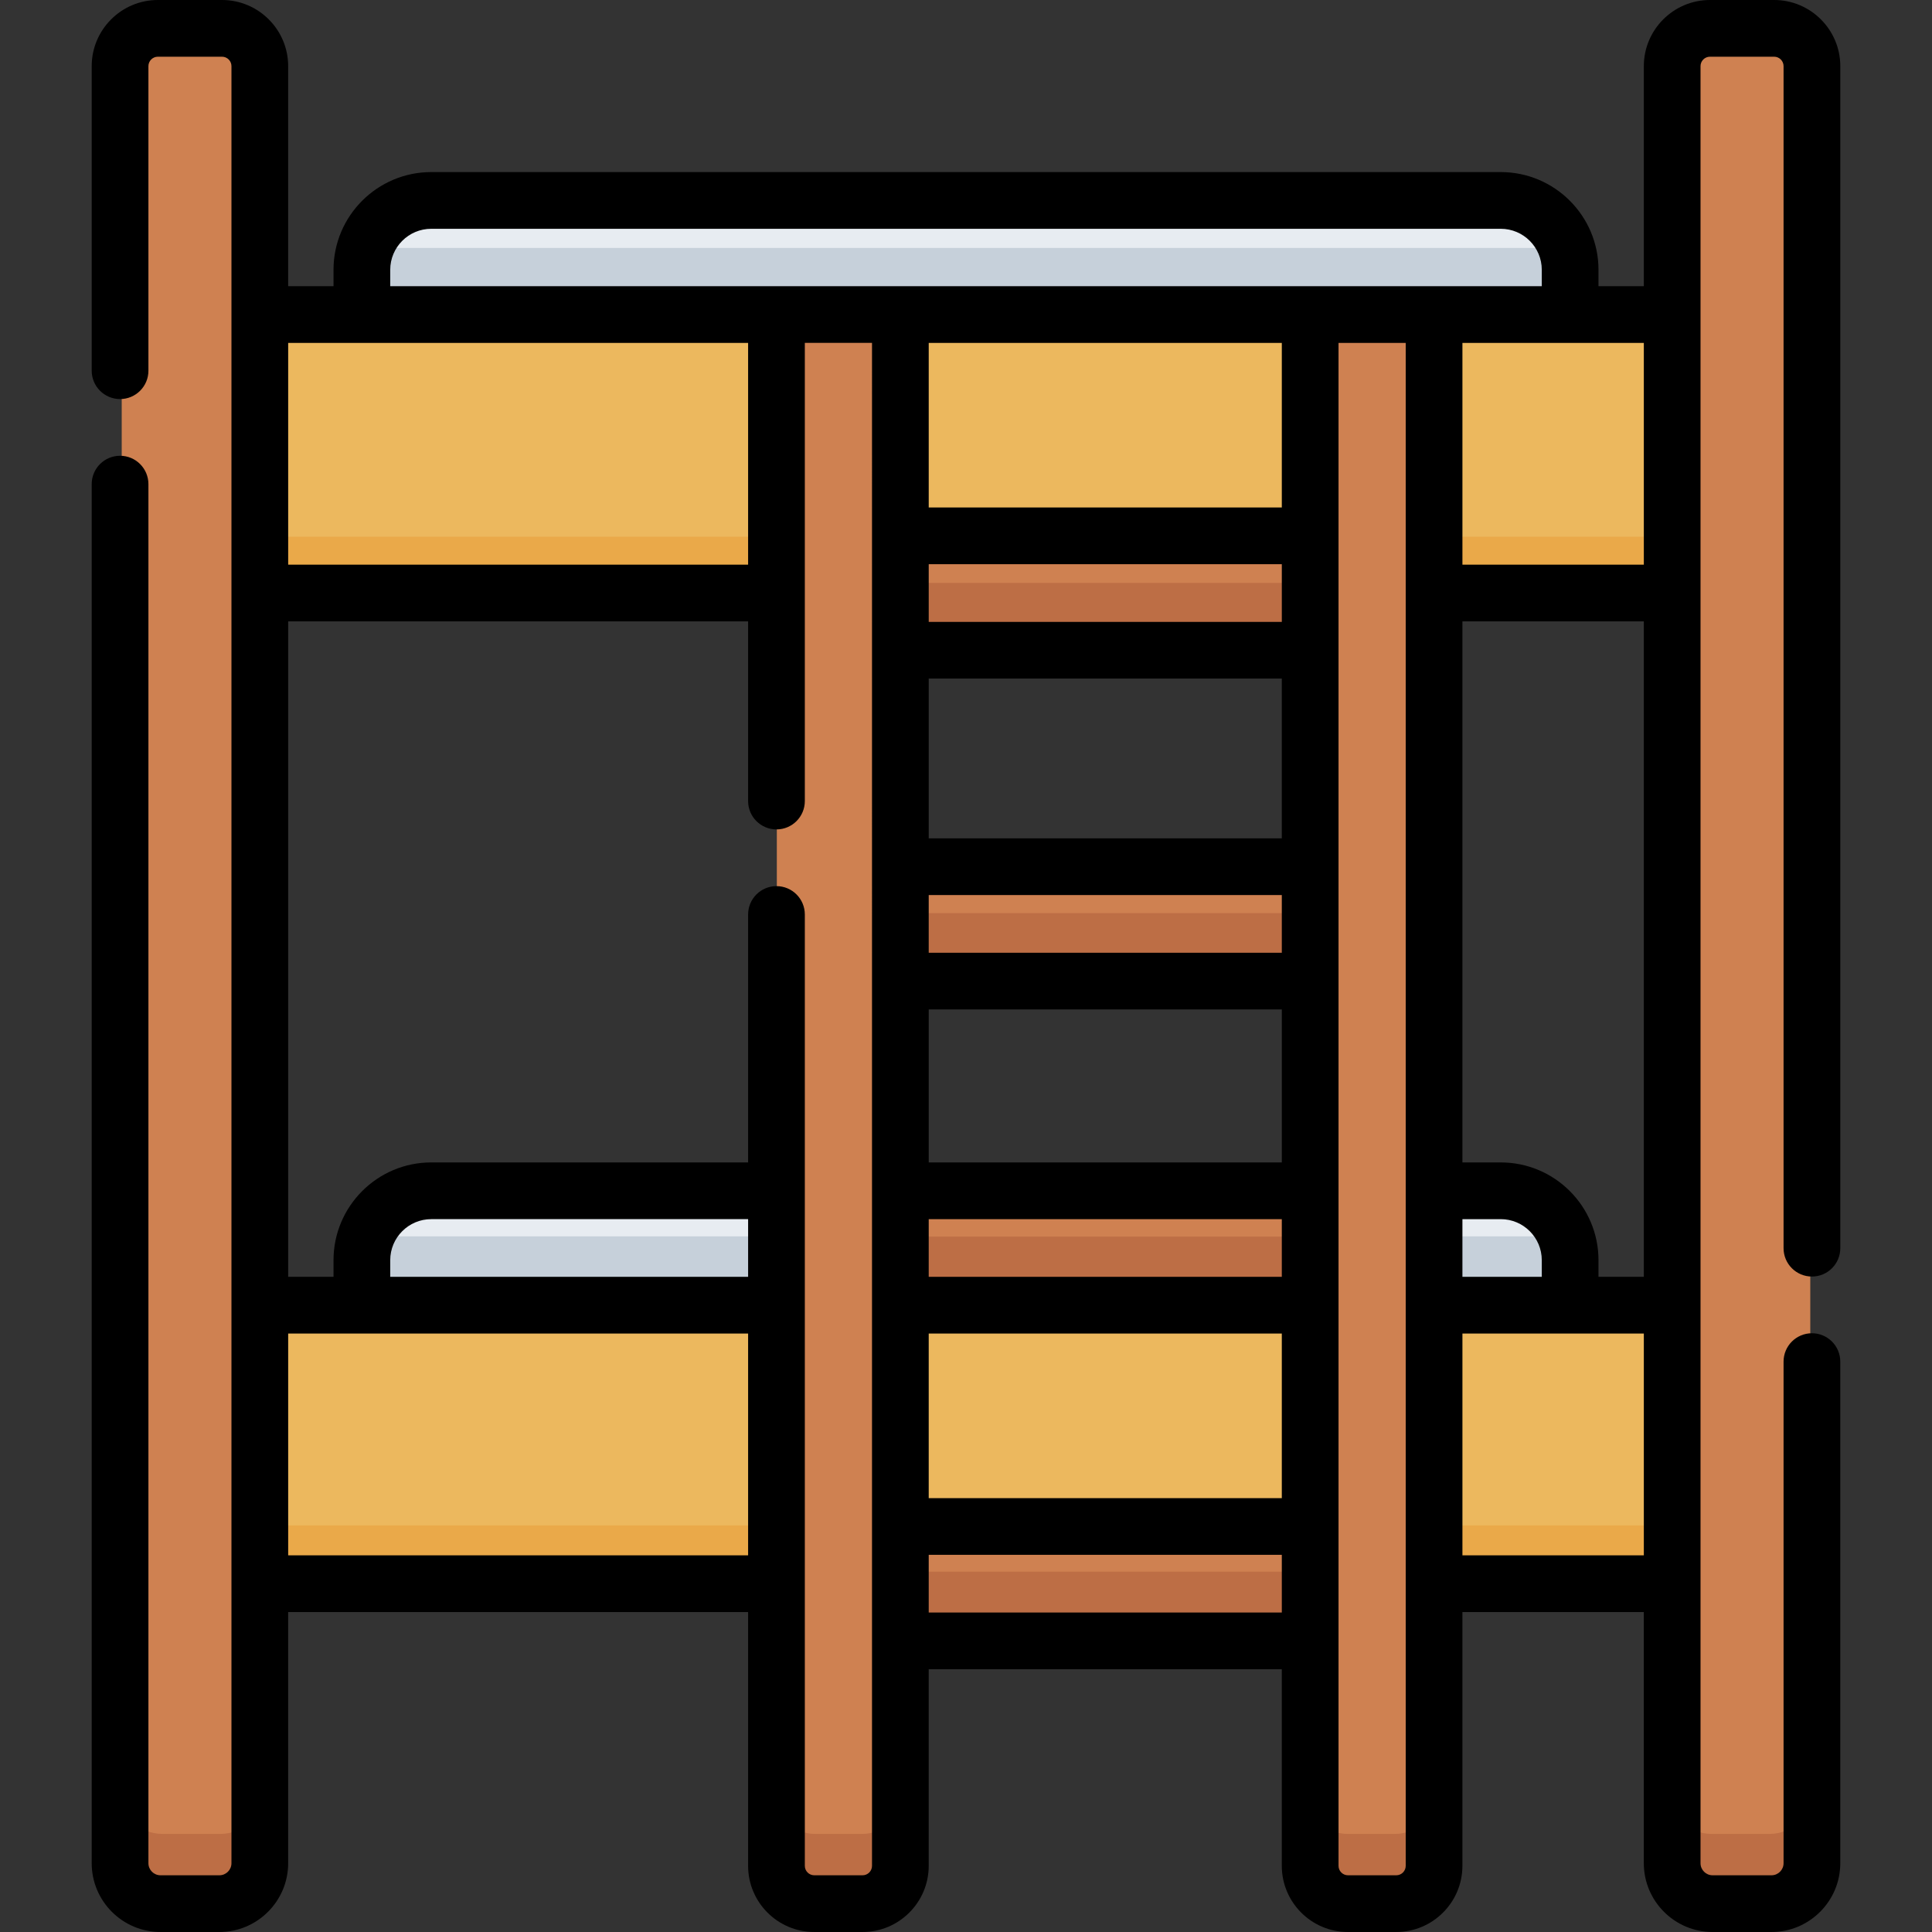 <svg id="Capa_1" enable-background="new 0 0 512 512" height="512" viewBox="0 0 512 512" width="512" xmlns="http://www.w3.org/2000/svg"><rect x="0" y="0" width="512" height="512" fill="#333333" stroke="none"/><g><g><path d="m415.789 345.637h-319.578v-11.832c0-10.134 8.215-18.349 18.349-18.349h282.88c10.134 0 18.349 8.215 18.349 18.349z" fill="#e7ecf1"/><path d="m97.296 327.637c-.69 1.93-1.085 4.001-1.085 6.168v11.832h319.578v-11.832c0-2.167-.395-4.238-1.085-6.168z" fill="#c6d0da"/><path d="m415.789 83.695h-319.578v-11.832c0-10.134 8.215-18.349 18.349-18.349h282.88c10.134 0 18.349 8.215 18.349 18.349z" fill="#e7ecf1"/><path d="m97.296 65.695c-.69 1.93-1.085 4-1.085 6.168v11.832h319.578v-11.832c0-2.167-.395-4.238-1.085-6.168z" fill="#c6d0da"/><path d="m69.219 345.715h373.561v73.659h-373.561z" fill="#ecb85e"/><path d="m69.219 404.244h373.562v15.13h-373.562z" fill="#eaa949"/><path d="m69.219 83.695h373.561v73.659h-373.561z" fill="#ecb85e"/><path d="m69.219 142.225h373.562v15.13h-373.562z" fill="#eaa949"/><path d="m58.526 504h-15.577c-5.906 0-10.693-4.787-10.693-10.693v-475.31c0-5.521 4.476-9.997 9.997-9.997h16.97c5.521 0 9.997 4.476 9.997 9.997v475.31c-.001 5.906-4.788 10.693-10.694 10.693z" fill="#cf8151"/><path d="m469.051 504h-15.578c-5.905 0-10.693-4.787-10.693-10.693v-475.31c0-5.521 4.476-9.997 9.997-9.997h16.97c5.521 0 9.997 4.476 9.997 9.997v475.31c0 5.906-4.787 10.693-10.693 10.693z" fill="#cf8151"/><path d="m58.526 486h-15.577c-5.906 0-10.693-4.787-10.693-10.693v18c0 5.905 4.787 10.693 10.693 10.693h15.578c5.906 0 10.693-4.787 10.693-10.693v-18c-.001 5.906-4.788 10.693-10.694 10.693z" fill="#bd6e45"/><path d="m469.051 486h-15.578c-5.905 0-10.693-4.787-10.693-10.693v18c0 5.905 4.787 10.693 10.693 10.693h15.578c5.906 0 10.693-4.787 10.693-10.693v-18c0 5.906-4.787 10.693-10.693 10.693z" fill="#bd6e45"/><path d="m228.642 504h-12.777c-5.521 0-9.997-4.476-9.997-9.997v-410.385h32.77v410.385c.001 5.521-4.475 9.997-9.996 9.997z" fill="#cf8151"/><path d="m369.803 504h-12.777c-5.521 0-9.997-4.476-9.997-9.997v-410.385h32.771v410.385c0 5.521-4.476 9.997-9.997 9.997z" fill="#cf8151"/><path d="m228.642 486h-12.777c-5.521 0-9.997-4.476-9.997-9.997v18c0 5.521 4.476 9.997 9.997 9.997h12.777c5.521 0 9.997-4.476 9.997-9.997v-18c0 5.521-4.476 9.997-9.997 9.997z" fill="#bd6e45"/><path d="m369.803 486h-12.777c-5.521 0-9.997-4.476-9.997-9.997v18c0 5.521 4.476 9.997 9.997 9.997h12.777c5.521 0 9.997-4.476 9.997-9.997v-18c0 5.521-4.475 9.997-9.997 9.997z" fill="#bd6e45"/><g fill="#cf8151"><path d="m238.639 315.456h108.391v30.259h-108.391z"/><path d="m238.639 229.735h108.391v30.259h-108.391z"/><path d="m238.639 142.225h108.391v30.259h-108.391z"/><path d="m238.639 404.244h108.391v30.259h-108.391z"/></g><g fill="#bd6e45"><path d="m238.639 327.715h108.391v18h-108.391z"/><path d="m238.639 241.995h108.391v18h-108.391z"/><path d="m238.639 154.484h108.391v18h-108.391z"/><path d="m238.639 416.504h108.391v18h-108.391z"/></g></g><path d="m480.182 338.298c4.151 0 7.515-3.364 7.515-7.515v-313.252c0-9.666-7.865-17.531-17.532-17.531h-17.003c-9.667 0-17.531 7.865-17.531 17.531v58.312h-12.015v-4.34c0-14.281-11.618-25.9-25.9-25.9h-283.432c-14.281 0-25.9 11.619-25.9 25.9v4.34h-12.016v-58.312c0-9.666-7.864-17.531-17.531-17.531h-17.003c-9.666 0-17.531 7.865-17.531 17.531v80.711c0 4.15 3.365 7.515 7.515 7.515s7.515-3.364 7.515-7.515v-80.711c0-1.38 1.122-2.502 2.501-2.502h17.003c1.38 0 2.502 1.122 2.502 2.502v476.24c0 1.764-1.435 3.199-3.199 3.199h-15.608c-1.764 0-3.199-1.435-3.199-3.199v-365.47c0-4.15-3.365-7.515-7.515-7.515s-7.515 3.364-7.515 7.515v365.47c0 10.051 8.177 18.228 18.229 18.228h15.608c10.051 0 18.229-8.177 18.229-18.228v-66.563h121.887v67.26c0 9.667 7.865 17.531 17.531 17.531h12.802c9.666 0 17.531-7.864 17.531-17.531v-52.101h93.573v52.101c0 9.667 7.865 17.531 17.531 17.531h12.802c9.666 0 17.53-7.864 17.53-17.531v-67.26h48.074v66.563c0 10.051 8.177 18.228 18.229 18.228h15.609c10.051 0 18.228-8.177 18.228-18.228v-132.93c0-4.15-3.364-7.515-7.515-7.515s-7.515 3.365-7.515 7.515v132.93c0 1.764-1.434 3.199-3.199 3.199h-15.607c-1.764 0-3.2-1.435-3.2-3.199v-476.24c0-1.38 1.122-2.502 2.502-2.502h17.003c1.38 0 2.502 1.122 2.502 2.502v313.252c0 4.151 3.364 7.515 7.515 7.515zm-92.625-15.211h10.159c5.994 0 10.871 4.877 10.871 10.871v4.418h-21.03zm10.159-15.03h-10.159v-143.381h48.074v173.7h-12.015v-4.418c0-14.282-11.618-25.901-25.9-25.901zm37.915-158.41h-48.074v-58.774h48.074zm-332.218-78.144c0-5.994 4.877-10.871 10.871-10.871h283.432c5.994 0 10.871 4.877 10.871 10.871v4.34h-305.174zm142.706 180.985v-15.289h93.573v15.289zm93.574 15.029v40.54h-93.573v-40.54zm-93.574-45.348v-42.334h93.573v42.334zm0 100.918h93.573v15.289h-93.573zm93.574-158.281h-93.573v-15.289h93.573zm-93.574 188.599h93.573v43.615h-93.573zm93.574-218.918h-93.573v-43.614h93.573zm-141.438-43.614v58.774h-121.887v-58.774zm-121.887 321.306v-58.774h121.887v58.774zm121.887-73.803h-94.842v-4.418c0-5.994 4.877-10.871 10.871-10.871h83.972v15.289zm32.835 156.093c0 1.38-1.122 2.502-2.501 2.502h-12.802c-1.38 0-2.502-1.122-2.502-2.502v-252.118c0-4.15-3.364-7.515-7.515-7.515-4.15 0-7.515 3.365-7.515 7.515v65.706h-83.972c-14.281 0-25.9 11.619-25.9 25.9v4.418h-12.015v-173.7h121.887v47.617c0 4.15 3.365 7.515 7.515 7.515s7.515-3.364 7.515-7.515v-121.419h17.805zm15.029-67.131v-15.289h93.573v15.289zm126.408 67.131c0 1.38-1.122 2.502-2.501 2.502h-12.802c-1.38 0-2.502-1.122-2.502-2.502v-403.596h17.805zm15.03-82.29v-58.774h48.074v58.774z"/></g></svg>